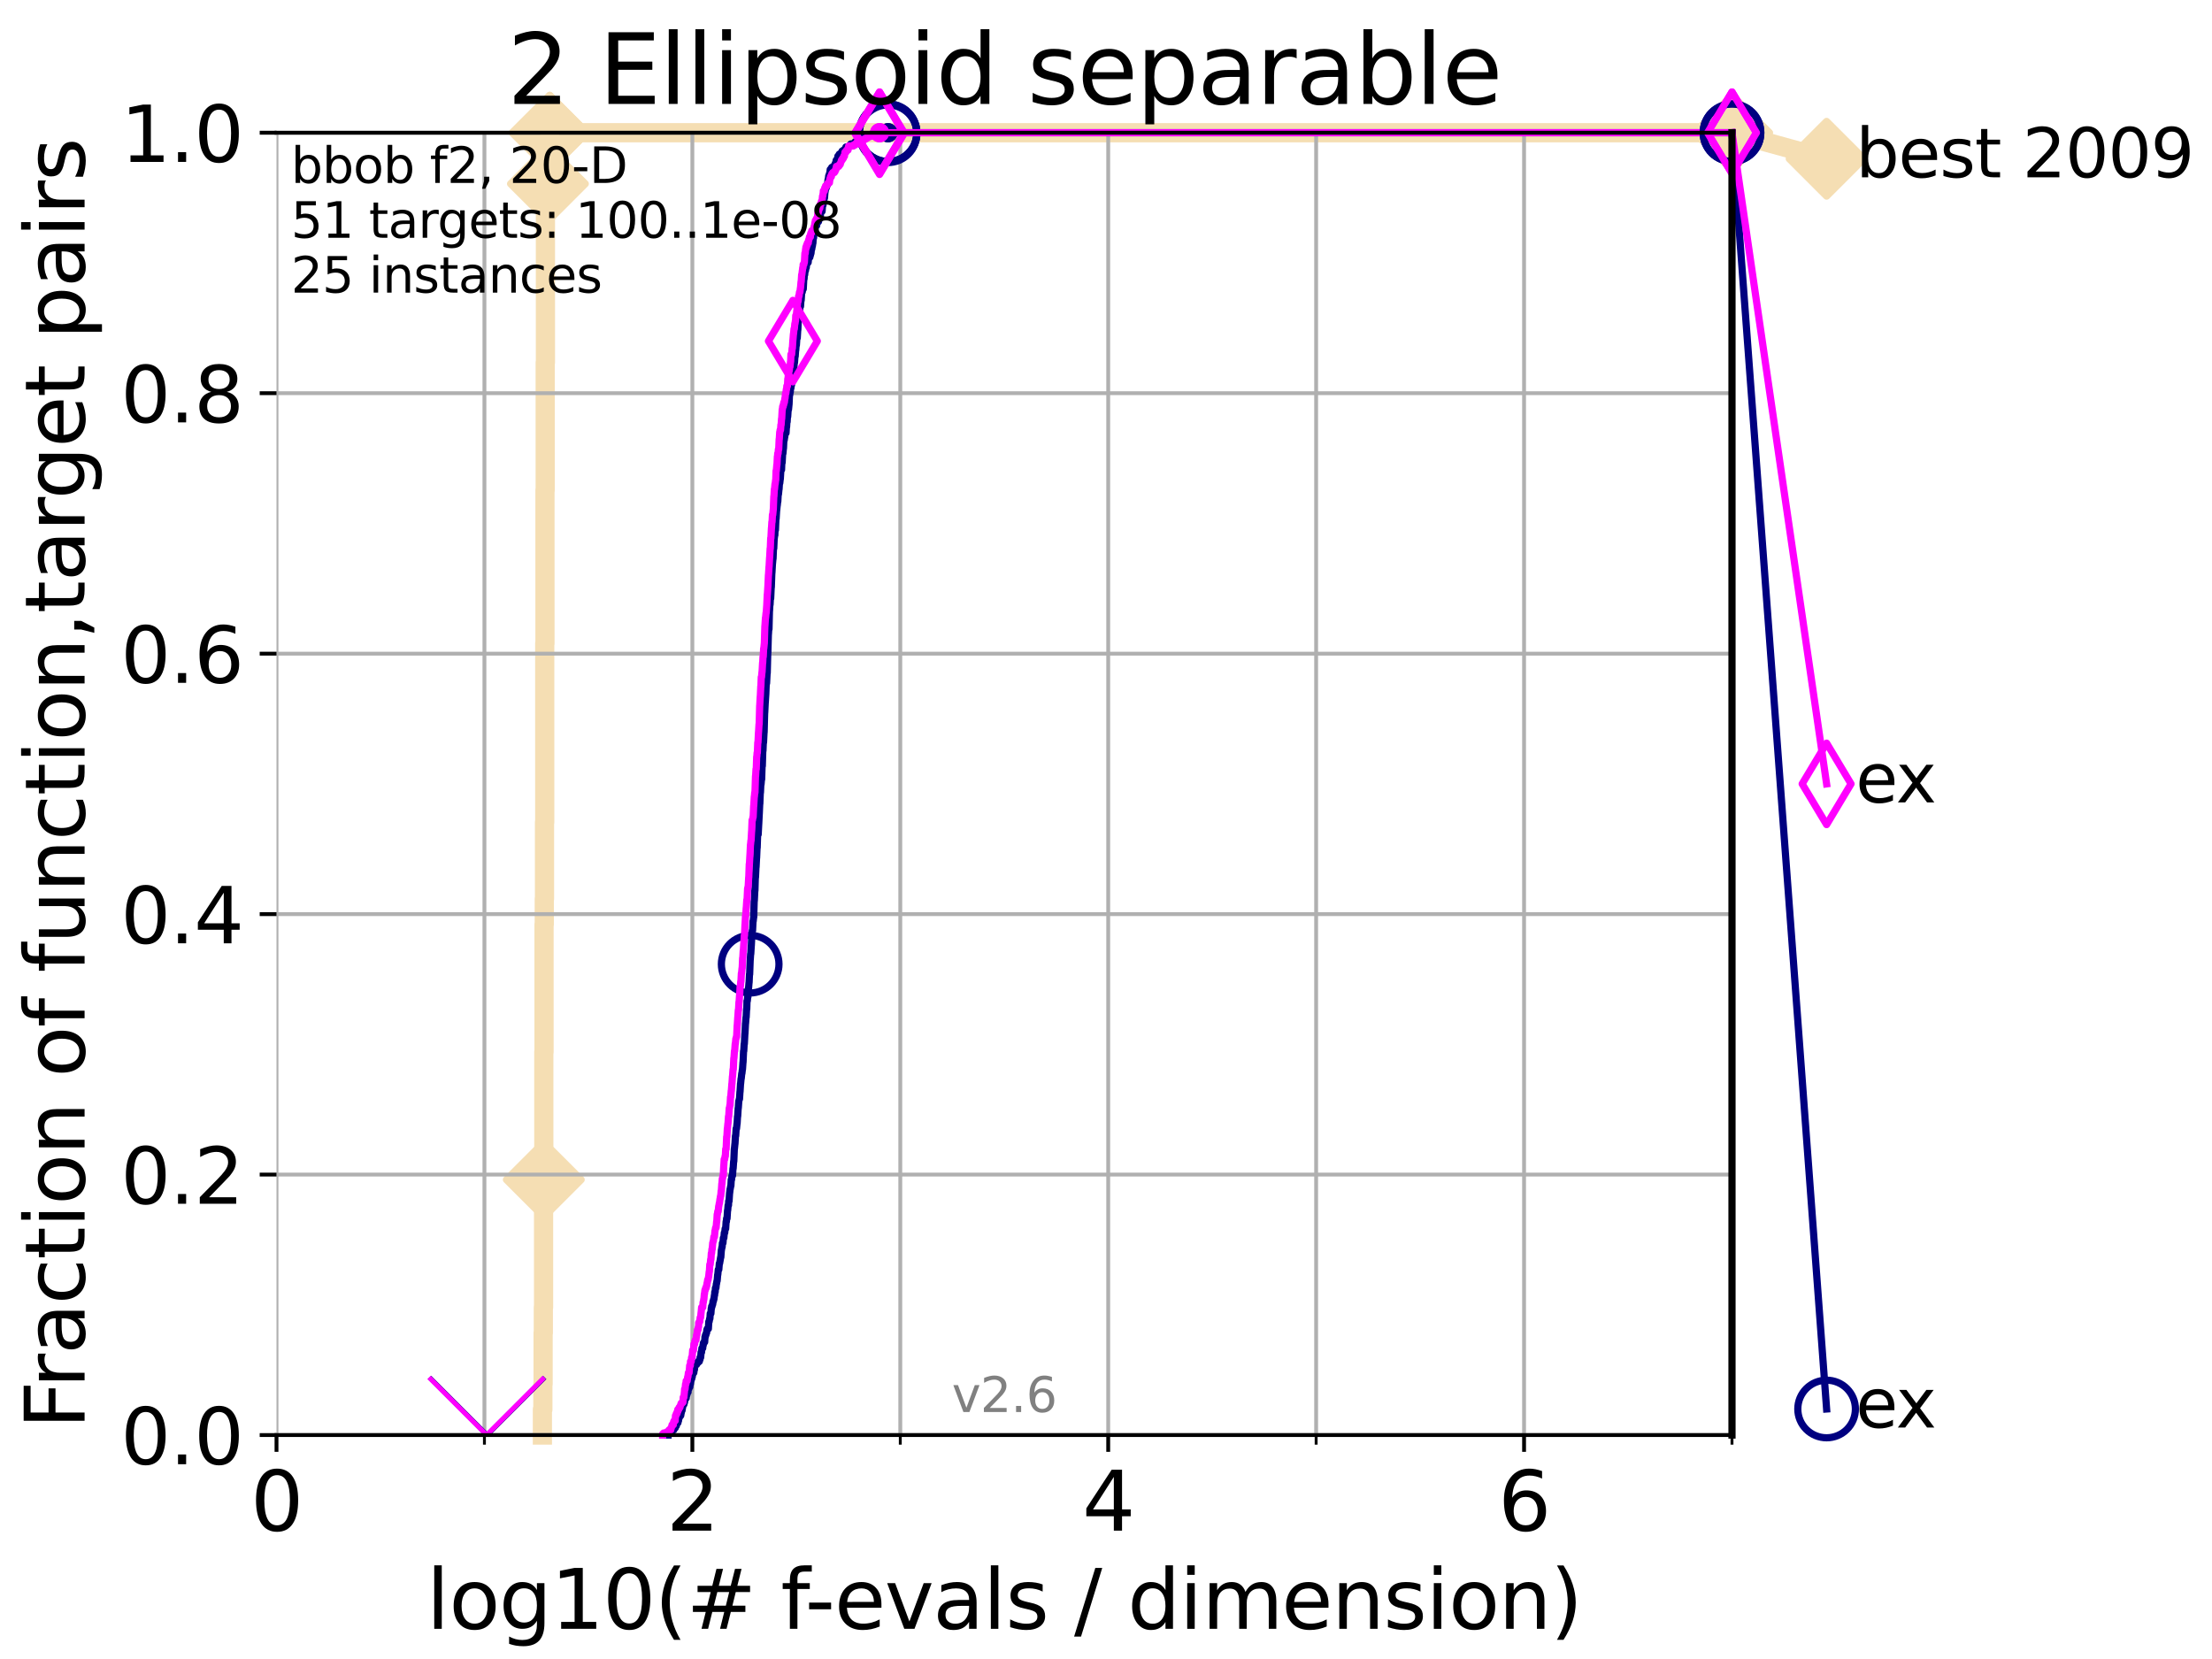 <?xml version="1.0" encoding="utf-8" standalone="no"?>
<!DOCTYPE svg PUBLIC "-//W3C//DTD SVG 1.1//EN"
  "http://www.w3.org/Graphics/SVG/1.1/DTD/svg11.dtd">
<svg xmlns:xlink="http://www.w3.org/1999/xlink" width="460.8pt" height="345.6pt" viewBox="0 0 460.8 345.6" xmlns="http://www.w3.org/2000/svg" version="1.1">
 <defs>
  <style type="text/css">*{stroke-linejoin: round; stroke-linecap: butt}</style>
 </defs>
 <g id="figure_1">
  <g id="patch_1">
   <path d="M 0 345.6 
L 460.8 345.6 
L 460.8 0 
L 0 0 
z
" style="fill: #ffffff"/>
  </g>
  <g id="axes_1">
   <g id="patch_2">
    <path d="M 57.6 298.944 
L 360.806 298.944 
L 360.806 27.648 
L 57.6 27.648 
z
" style="fill: #ffffff"/>
   </g>
   <g id="line2d_1">
    <path d="M 112.989 298.944 
L 112.989 293.624 
L 113.088 293.624 
L 113.088 288.305 
L 113.137 288.305 
L 113.137 277.666 
L 113.186 277.666 
L 113.186 272.346 
L 113.235 272.346 
L 113.235 245.749 
L 113.284 245.749 
L 113.284 219.151 
L 113.333 219.151 
L 113.333 192.553 
L 113.381 192.553 
L 113.381 187.234 
L 113.43 187.234 
L 113.43 171.275 
L 113.478 171.275 
L 113.478 134.039 
L 113.526 134.039 
L 113.526 102.121 
L 113.574 102.121 
L 113.574 75.524 
L 113.622 75.524 
L 113.622 43.607 
L 113.718 43.607 
L 113.718 38.287 
L 114.142 38.287 
L 114.142 32.968 
L 114.51 32.968 
L 114.51 27.648 
L 360.806 27.648 
" style="fill: none; stroke: #f5deb3; stroke-width: 4; stroke-linecap: square"/>
   </g>
   <g id="line2d_2">
    <defs>
     <path id="m4120f9db2c" d="M -0 7.778 
L 7.778 0 
L 0 -7.778 
L -7.778 -0 
z
" style="stroke: #f5deb3; stroke-width: 1.5; stroke-linejoin: miter"/>
    </defs>
    <g>
     <use xlink:href="#m4120f9db2c" x="113.284" y="245.749" style="fill: #f5deb3; stroke: #f5deb3; stroke-width: 1.5; stroke-linejoin: miter"/>
     <use xlink:href="#m4120f9db2c" x="114.142" y="38.287" style="fill: #f5deb3; stroke: #f5deb3; stroke-width: 1.5; stroke-linejoin: miter"/>
     <use xlink:href="#m4120f9db2c" x="114.51" y="27.648" style="fill: #f5deb3; stroke: #f5deb3; stroke-width: 1.5; stroke-linejoin: miter"/>
     <use xlink:href="#m4120f9db2c" x="114.51" y="27.648" style="fill: #f5deb3; stroke: #f5deb3; stroke-width: 1.5; stroke-linejoin: miter"/>
     <use xlink:href="#m4120f9db2c" x="360.806" y="27.648" style="fill: #f5deb3; stroke: #f5deb3; stroke-width: 1.5; stroke-linejoin: miter"/>
    </g>
   </g>
   <g id="line2d_3">
    <path style="fill: none; stroke: #f5deb3; stroke-width: 4; stroke-linecap: square"/>
    <g/>
   </g>
   <g id="line2d_4">
    <path d="M 360.806 27.648 
L 380.515 33.074 
" style="fill: none; stroke: #f5deb3; stroke-width: 4; stroke-linecap: square"/>
    <g>
     <use xlink:href="#m4120f9db2c" x="360.806" y="27.648" style="fill: #f5deb3; stroke: #f5deb3; stroke-width: 1.5; stroke-linejoin: miter"/>
     <use xlink:href="#m4120f9db2c" x="380.515" y="33.074" style="fill: #f5deb3; stroke: #f5deb3; stroke-width: 1.5; stroke-linejoin: miter"/>
    </g>
   </g>
   <g id="matplotlib.axis_1">
    <g id="xtick_1">
     <g id="line2d_5">
      <path d="M 57.6 298.944 
L 57.6 27.648 
" clip-path="url(#p5090d9e1b8)" style="fill: none; stroke: #b0b0b0; stroke-width: 0.8; stroke-linecap: square"/>
     </g>
     <g id="line2d_6">
      <defs>
       <path id="m14dba74ff9" d="M 0 0 
L 0 3.5 
" style="stroke: #000000; stroke-width: 0.8"/>
      </defs>
      <g>
       <use xlink:href="#m14dba74ff9" x="57.6" y="298.944" style="stroke: #000000; stroke-width: 0.8"/>
      </g>
     </g>
     <g id="text_1">
      <!-- 0 -->
      <g transform="translate(52.192 318.861)scale(0.17 -0.17)">
       <defs>
        <path id="DejaVuSans-30" d="M 2034 4250 
Q 1547 4250 1301 3770 
Q 1056 3291 1056 2328 
Q 1056 1369 1301 889 
Q 1547 409 2034 409 
Q 2525 409 2770 889 
Q 3016 1369 3016 2328 
Q 3016 3291 2770 3770 
Q 2525 4250 2034 4250 
z
M 2034 4750 
Q 2819 4750 3233 4129 
Q 3647 3509 3647 2328 
Q 3647 1150 3233 529 
Q 2819 -91 2034 -91 
Q 1250 -91 836 529 
Q 422 1150 422 2328 
Q 422 3509 836 4129 
Q 1250 4750 2034 4750 
z
" transform="scale(0.016)"/>
       </defs>
       <use xlink:href="#DejaVuSans-30"/>
      </g>
     </g>
    </g>
    <g id="xtick_2">
     <g id="line2d_7">
      <path d="M 144.23 298.944 
L 144.23 27.648 
" clip-path="url(#p5090d9e1b8)" style="fill: none; stroke: #b0b0b0; stroke-width: 0.8; stroke-linecap: square"/>
     </g>
     <g id="line2d_8">
      <g>
       <use xlink:href="#m14dba74ff9" x="144.23" y="298.944" style="stroke: #000000; stroke-width: 0.8"/>
      </g>
     </g>
     <g id="text_2">
      <!-- 2 -->
      <g transform="translate(138.822 318.861)scale(0.17 -0.17)">
       <defs>
        <path id="DejaVuSans-32" d="M 1228 531 
L 3431 531 
L 3431 0 
L 469 0 
L 469 531 
Q 828 903 1448 1529 
Q 2069 2156 2228 2338 
Q 2531 2678 2651 2914 
Q 2772 3150 2772 3378 
Q 2772 3750 2511 3984 
Q 2250 4219 1831 4219 
Q 1534 4219 1204 4116 
Q 875 4013 500 3803 
L 500 4441 
Q 881 4594 1212 4672 
Q 1544 4750 1819 4750 
Q 2544 4750 2975 4387 
Q 3406 4025 3406 3419 
Q 3406 3131 3298 2873 
Q 3191 2616 2906 2266 
Q 2828 2175 2409 1742 
Q 1991 1309 1228 531 
z
" transform="scale(0.016)"/>
       </defs>
       <use xlink:href="#DejaVuSans-32"/>
      </g>
     </g>
    </g>
    <g id="xtick_3">
     <g id="line2d_9">
      <path d="M 230.861 298.944 
L 230.861 27.648 
" clip-path="url(#p5090d9e1b8)" style="fill: none; stroke: #b0b0b0; stroke-width: 0.8; stroke-linecap: square"/>
     </g>
     <g id="line2d_10">
      <g>
       <use xlink:href="#m14dba74ff9" x="230.861" y="298.944" style="stroke: #000000; stroke-width: 0.8"/>
      </g>
     </g>
     <g id="text_3">
      <!-- 4 -->
      <g transform="translate(225.453 318.861)scale(0.17 -0.17)">
       <defs>
        <path id="DejaVuSans-34" d="M 2419 4116 
L 825 1625 
L 2419 1625 
L 2419 4116 
z
M 2253 4666 
L 3047 4666 
L 3047 1625 
L 3713 1625 
L 3713 1100 
L 3047 1100 
L 3047 0 
L 2419 0 
L 2419 1100 
L 313 1100 
L 313 1709 
L 2253 4666 
z
" transform="scale(0.016)"/>
       </defs>
       <use xlink:href="#DejaVuSans-34"/>
      </g>
     </g>
    </g>
    <g id="xtick_4">
     <g id="line2d_11">
      <path d="M 317.491 298.944 
L 317.491 27.648 
" clip-path="url(#p5090d9e1b8)" style="fill: none; stroke: #b0b0b0; stroke-width: 0.8; stroke-linecap: square"/>
     </g>
     <g id="line2d_12">
      <g>
       <use xlink:href="#m14dba74ff9" x="317.491" y="298.944" style="stroke: #000000; stroke-width: 0.8"/>
      </g>
     </g>
     <g id="text_4">
      <!-- 6 -->
      <g transform="translate(312.083 318.861)scale(0.17 -0.17)">
       <defs>
        <path id="DejaVuSans-36" d="M 2113 2584 
Q 1688 2584 1439 2293 
Q 1191 2003 1191 1497 
Q 1191 994 1439 701 
Q 1688 409 2113 409 
Q 2538 409 2786 701 
Q 3034 994 3034 1497 
Q 3034 2003 2786 2293 
Q 2538 2584 2113 2584 
z
M 3366 4563 
L 3366 3988 
Q 3128 4100 2886 4159 
Q 2644 4219 2406 4219 
Q 1781 4219 1451 3797 
Q 1122 3375 1075 2522 
Q 1259 2794 1537 2939 
Q 1816 3084 2150 3084 
Q 2853 3084 3261 2657 
Q 3669 2231 3669 1497 
Q 3669 778 3244 343 
Q 2819 -91 2113 -91 
Q 1303 -91 875 529 
Q 447 1150 447 2328 
Q 447 3434 972 4092 
Q 1497 4750 2381 4750 
Q 2619 4750 2861 4703 
Q 3103 4656 3366 4563 
z
" transform="scale(0.016)"/>
       </defs>
       <use xlink:href="#DejaVuSans-36"/>
      </g>
     </g>
    </g>
    <g id="xtick_5">
     <g id="line2d_13">
      <path d="M 100.915 298.944 
L 100.915 27.648 
" clip-path="url(#p5090d9e1b8)" style="fill: none; stroke: #b0b0b0; stroke-width: 0.8; stroke-linecap: square"/>
     </g>
     <g id="line2d_14">
      <defs>
       <path id="m7998c9e60a" d="M 0 0 
L 0 2 
" style="stroke: #000000; stroke-width: 0.6"/>
      </defs>
      <g>
       <use xlink:href="#m7998c9e60a" x="100.915" y="298.944" style="stroke: #000000; stroke-width: 0.6"/>
      </g>
     </g>
    </g>
    <g id="xtick_6">
     <g id="line2d_15">
      <path d="M 187.546 298.944 
L 187.546 27.648 
" clip-path="url(#p5090d9e1b8)" style="fill: none; stroke: #b0b0b0; stroke-width: 0.8; stroke-linecap: square"/>
     </g>
     <g id="line2d_16">
      <g>
       <use xlink:href="#m7998c9e60a" x="187.546" y="298.944" style="stroke: #000000; stroke-width: 0.6"/>
      </g>
     </g>
    </g>
    <g id="xtick_7">
     <g id="line2d_17">
      <path d="M 274.176 298.944 
L 274.176 27.648 
" clip-path="url(#p5090d9e1b8)" style="fill: none; stroke: #b0b0b0; stroke-width: 0.8; stroke-linecap: square"/>
     </g>
     <g id="line2d_18">
      <g>
       <use xlink:href="#m7998c9e60a" x="274.176" y="298.944" style="stroke: #000000; stroke-width: 0.6"/>
      </g>
     </g>
    </g>
    <g id="xtick_8">
     <g id="line2d_19">
      <path d="M 360.806 298.944 
L 360.806 27.648 
" clip-path="url(#p5090d9e1b8)" style="fill: none; stroke: #b0b0b0; stroke-width: 0.8; stroke-linecap: square"/>
     </g>
     <g id="line2d_20">
      <g>
       <use xlink:href="#m7998c9e60a" x="360.806" y="298.944" style="stroke: #000000; stroke-width: 0.6"/>
      </g>
     </g>
    </g>
    <g id="text_5">
     <!-- log10(# f-evals / dimension) -->
     <g transform="translate(88.823 339.314)scale(0.17 -0.17)">
      <defs>
       <path id="DejaVuSans-6c" d="M 603 4863 
L 1178 4863 
L 1178 0 
L 603 0 
L 603 4863 
z
" transform="scale(0.016)"/>
       <path id="DejaVuSans-6f" d="M 1959 3097 
Q 1497 3097 1228 2736 
Q 959 2375 959 1747 
Q 959 1119 1226 758 
Q 1494 397 1959 397 
Q 2419 397 2687 759 
Q 2956 1122 2956 1747 
Q 2956 2369 2687 2733 
Q 2419 3097 1959 3097 
z
M 1959 3584 
Q 2709 3584 3137 3096 
Q 3566 2609 3566 1747 
Q 3566 888 3137 398 
Q 2709 -91 1959 -91 
Q 1206 -91 779 398 
Q 353 888 353 1747 
Q 353 2609 779 3096 
Q 1206 3584 1959 3584 
z
" transform="scale(0.016)"/>
       <path id="DejaVuSans-67" d="M 2906 1791 
Q 2906 2416 2648 2759 
Q 2391 3103 1925 3103 
Q 1463 3103 1205 2759 
Q 947 2416 947 1791 
Q 947 1169 1205 825 
Q 1463 481 1925 481 
Q 2391 481 2648 825 
Q 2906 1169 2906 1791 
z
M 3481 434 
Q 3481 -459 3084 -895 
Q 2688 -1331 1869 -1331 
Q 1566 -1331 1297 -1286 
Q 1028 -1241 775 -1147 
L 775 -588 
Q 1028 -725 1275 -790 
Q 1522 -856 1778 -856 
Q 2344 -856 2625 -561 
Q 2906 -266 2906 331 
L 2906 616 
Q 2728 306 2450 153 
Q 2172 0 1784 0 
Q 1141 0 747 490 
Q 353 981 353 1791 
Q 353 2603 747 3093 
Q 1141 3584 1784 3584 
Q 2172 3584 2450 3431 
Q 2728 3278 2906 2969 
L 2906 3500 
L 3481 3500 
L 3481 434 
z
" transform="scale(0.016)"/>
       <path id="DejaVuSans-31" d="M 794 531 
L 1825 531 
L 1825 4091 
L 703 3866 
L 703 4441 
L 1819 4666 
L 2450 4666 
L 2450 531 
L 3481 531 
L 3481 0 
L 794 0 
L 794 531 
z
" transform="scale(0.016)"/>
       <path id="DejaVuSans-28" d="M 1984 4856 
Q 1566 4138 1362 3434 
Q 1159 2731 1159 2009 
Q 1159 1288 1364 580 
Q 1569 -128 1984 -844 
L 1484 -844 
Q 1016 -109 783 600 
Q 550 1309 550 2009 
Q 550 2706 781 3412 
Q 1013 4119 1484 4856 
L 1984 4856 
z
" transform="scale(0.016)"/>
       <path id="DejaVuSans-23" d="M 3272 2816 
L 2363 2816 
L 2100 1772 
L 3016 1772 
L 3272 2816 
z
M 2803 4594 
L 2478 3297 
L 3391 3297 
L 3719 4594 
L 4219 4594 
L 3897 3297 
L 4872 3297 
L 4872 2816 
L 3775 2816 
L 3519 1772 
L 4513 1772 
L 4513 1294 
L 3397 1294 
L 3072 0 
L 2572 0 
L 2894 1294 
L 1978 1294 
L 1656 0 
L 1153 0 
L 1478 1294 
L 494 1294 
L 494 1772 
L 1594 1772 
L 1856 2816 
L 850 2816 
L 850 3297 
L 1978 3297 
L 2297 4594 
L 2803 4594 
z
" transform="scale(0.016)"/>
       <path id="DejaVuSans-20" transform="scale(0.016)"/>
       <path id="DejaVuSans-66" d="M 2375 4863 
L 2375 4384 
L 1825 4384 
Q 1516 4384 1395 4259 
Q 1275 4134 1275 3809 
L 1275 3500 
L 2222 3500 
L 2222 3053 
L 1275 3053 
L 1275 0 
L 697 0 
L 697 3053 
L 147 3053 
L 147 3500 
L 697 3500 
L 697 3744 
Q 697 4328 969 4595 
Q 1241 4863 1831 4863 
L 2375 4863 
z
" transform="scale(0.016)"/>
       <path id="DejaVuSans-2d" d="M 313 2009 
L 1997 2009 
L 1997 1497 
L 313 1497 
L 313 2009 
z
" transform="scale(0.016)"/>
       <path id="DejaVuSans-65" d="M 3597 1894 
L 3597 1613 
L 953 1613 
Q 991 1019 1311 708 
Q 1631 397 2203 397 
Q 2534 397 2845 478 
Q 3156 559 3463 722 
L 3463 178 
Q 3153 47 2828 -22 
Q 2503 -91 2169 -91 
Q 1331 -91 842 396 
Q 353 884 353 1716 
Q 353 2575 817 3079 
Q 1281 3584 2069 3584 
Q 2775 3584 3186 3129 
Q 3597 2675 3597 1894 
z
M 3022 2063 
Q 3016 2534 2758 2815 
Q 2500 3097 2075 3097 
Q 1594 3097 1305 2825 
Q 1016 2553 972 2059 
L 3022 2063 
z
" transform="scale(0.016)"/>
       <path id="DejaVuSans-76" d="M 191 3500 
L 800 3500 
L 1894 563 
L 2988 3500 
L 3597 3500 
L 2284 0 
L 1503 0 
L 191 3500 
z
" transform="scale(0.016)"/>
       <path id="DejaVuSans-61" d="M 2194 1759 
Q 1497 1759 1228 1600 
Q 959 1441 959 1056 
Q 959 750 1161 570 
Q 1363 391 1709 391 
Q 2188 391 2477 730 
Q 2766 1069 2766 1631 
L 2766 1759 
L 2194 1759 
z
M 3341 1997 
L 3341 0 
L 2766 0 
L 2766 531 
Q 2569 213 2275 61 
Q 1981 -91 1556 -91 
Q 1019 -91 701 211 
Q 384 513 384 1019 
Q 384 1609 779 1909 
Q 1175 2209 1959 2209 
L 2766 2209 
L 2766 2266 
Q 2766 2663 2505 2880 
Q 2244 3097 1772 3097 
Q 1472 3097 1187 3025 
Q 903 2953 641 2809 
L 641 3341 
Q 956 3463 1253 3523 
Q 1550 3584 1831 3584 
Q 2591 3584 2966 3190 
Q 3341 2797 3341 1997 
z
" transform="scale(0.016)"/>
       <path id="DejaVuSans-73" d="M 2834 3397 
L 2834 2853 
Q 2591 2978 2328 3040 
Q 2066 3103 1784 3103 
Q 1356 3103 1142 2972 
Q 928 2841 928 2578 
Q 928 2378 1081 2264 
Q 1234 2150 1697 2047 
L 1894 2003 
Q 2506 1872 2764 1633 
Q 3022 1394 3022 966 
Q 3022 478 2636 193 
Q 2250 -91 1575 -91 
Q 1294 -91 989 -36 
Q 684 19 347 128 
L 347 722 
Q 666 556 975 473 
Q 1284 391 1588 391 
Q 1994 391 2212 530 
Q 2431 669 2431 922 
Q 2431 1156 2273 1281 
Q 2116 1406 1581 1522 
L 1381 1569 
Q 847 1681 609 1914 
Q 372 2147 372 2553 
Q 372 3047 722 3315 
Q 1072 3584 1716 3584 
Q 2034 3584 2315 3537 
Q 2597 3491 2834 3397 
z
" transform="scale(0.016)"/>
       <path id="DejaVuSans-2f" d="M 1625 4666 
L 2156 4666 
L 531 -594 
L 0 -594 
L 1625 4666 
z
" transform="scale(0.016)"/>
       <path id="DejaVuSans-64" d="M 2906 2969 
L 2906 4863 
L 3481 4863 
L 3481 0 
L 2906 0 
L 2906 525 
Q 2725 213 2448 61 
Q 2172 -91 1784 -91 
Q 1150 -91 751 415 
Q 353 922 353 1747 
Q 353 2572 751 3078 
Q 1150 3584 1784 3584 
Q 2172 3584 2448 3432 
Q 2725 3281 2906 2969 
z
M 947 1747 
Q 947 1113 1208 752 
Q 1469 391 1925 391 
Q 2381 391 2643 752 
Q 2906 1113 2906 1747 
Q 2906 2381 2643 2742 
Q 2381 3103 1925 3103 
Q 1469 3103 1208 2742 
Q 947 2381 947 1747 
z
" transform="scale(0.016)"/>
       <path id="DejaVuSans-69" d="M 603 3500 
L 1178 3500 
L 1178 0 
L 603 0 
L 603 3500 
z
M 603 4863 
L 1178 4863 
L 1178 4134 
L 603 4134 
L 603 4863 
z
" transform="scale(0.016)"/>
       <path id="DejaVuSans-6d" d="M 3328 2828 
Q 3544 3216 3844 3400 
Q 4144 3584 4550 3584 
Q 5097 3584 5394 3201 
Q 5691 2819 5691 2113 
L 5691 0 
L 5113 0 
L 5113 2094 
Q 5113 2597 4934 2840 
Q 4756 3084 4391 3084 
Q 3944 3084 3684 2787 
Q 3425 2491 3425 1978 
L 3425 0 
L 2847 0 
L 2847 2094 
Q 2847 2600 2669 2842 
Q 2491 3084 2119 3084 
Q 1678 3084 1418 2786 
Q 1159 2488 1159 1978 
L 1159 0 
L 581 0 
L 581 3500 
L 1159 3500 
L 1159 2956 
Q 1356 3278 1631 3431 
Q 1906 3584 2284 3584 
Q 2666 3584 2933 3390 
Q 3200 3197 3328 2828 
z
" transform="scale(0.016)"/>
       <path id="DejaVuSans-6e" d="M 3513 2113 
L 3513 0 
L 2938 0 
L 2938 2094 
Q 2938 2591 2744 2837 
Q 2550 3084 2163 3084 
Q 1697 3084 1428 2787 
Q 1159 2491 1159 1978 
L 1159 0 
L 581 0 
L 581 3500 
L 1159 3500 
L 1159 2956 
Q 1366 3272 1645 3428 
Q 1925 3584 2291 3584 
Q 2894 3584 3203 3211 
Q 3513 2838 3513 2113 
z
" transform="scale(0.016)"/>
       <path id="DejaVuSans-29" d="M 513 4856 
L 1013 4856 
Q 1481 4119 1714 3412 
Q 1947 2706 1947 2009 
Q 1947 1309 1714 600 
Q 1481 -109 1013 -844 
L 513 -844 
Q 928 -128 1133 580 
Q 1338 1288 1338 2009 
Q 1338 2731 1133 3434 
Q 928 4138 513 4856 
z
" transform="scale(0.016)"/>
      </defs>
      <use xlink:href="#DejaVuSans-6c"/>
      <use xlink:href="#DejaVuSans-6f" x="27.783"/>
      <use xlink:href="#DejaVuSans-67" x="88.965"/>
      <use xlink:href="#DejaVuSans-31" x="152.441"/>
      <use xlink:href="#DejaVuSans-30" x="216.064"/>
      <use xlink:href="#DejaVuSans-28" x="279.688"/>
      <use xlink:href="#DejaVuSans-23" x="318.701"/>
      <use xlink:href="#DejaVuSans-20" x="402.49"/>
      <use xlink:href="#DejaVuSans-66" x="434.277"/>
      <use xlink:href="#DejaVuSans-2d" x="463.982"/>
      <use xlink:href="#DejaVuSans-65" x="500.066"/>
      <use xlink:href="#DejaVuSans-76" x="561.59"/>
      <use xlink:href="#DejaVuSans-61" x="620.77"/>
      <use xlink:href="#DejaVuSans-6c" x="682.049"/>
      <use xlink:href="#DejaVuSans-73" x="709.832"/>
      <use xlink:href="#DejaVuSans-20" x="761.932"/>
      <use xlink:href="#DejaVuSans-2f" x="793.719"/>
      <use xlink:href="#DejaVuSans-20" x="827.41"/>
      <use xlink:href="#DejaVuSans-64" x="859.197"/>
      <use xlink:href="#DejaVuSans-69" x="922.674"/>
      <use xlink:href="#DejaVuSans-6d" x="950.457"/>
      <use xlink:href="#DejaVuSans-65" x="1047.869"/>
      <use xlink:href="#DejaVuSans-6e" x="1109.393"/>
      <use xlink:href="#DejaVuSans-73" x="1172.771"/>
      <use xlink:href="#DejaVuSans-69" x="1224.871"/>
      <use xlink:href="#DejaVuSans-6f" x="1252.654"/>
      <use xlink:href="#DejaVuSans-6e" x="1313.836"/>
      <use xlink:href="#DejaVuSans-29" x="1377.215"/>
     </g>
    </g>
   </g>
   <g id="matplotlib.axis_2">
    <g id="ytick_1">
     <g id="line2d_21">
      <path d="M 57.6 298.944 
L 360.806 298.944 
" clip-path="url(#p5090d9e1b8)" style="fill: none; stroke: #b0b0b0; stroke-width: 0.8; stroke-linecap: square"/>
     </g>
     <g id="line2d_22">
      <defs>
       <path id="m7f2c5183e6" d="M 0 0 
L -3.5 0 
" style="stroke: #000000; stroke-width: 0.8"/>
      </defs>
      <g>
       <use xlink:href="#m7f2c5183e6" x="57.6" y="298.944" style="stroke: #000000; stroke-width: 0.8"/>
      </g>
     </g>
     <g id="text_6">
      <!-- 0.0 -->
      <g transform="translate(25.155 305.023)scale(0.16 -0.16)">
       <defs>
        <path id="DejaVuSans-2e" d="M 684 794 
L 1344 794 
L 1344 0 
L 684 0 
L 684 794 
z
" transform="scale(0.016)"/>
       </defs>
       <use xlink:href="#DejaVuSans-30"/>
       <use xlink:href="#DejaVuSans-2e" x="63.623"/>
       <use xlink:href="#DejaVuSans-30" x="95.41"/>
      </g>
     </g>
    </g>
    <g id="ytick_2">
     <g id="line2d_23">
      <path d="M 57.6 244.685 
L 360.806 244.685 
" clip-path="url(#p5090d9e1b8)" style="fill: none; stroke: #b0b0b0; stroke-width: 0.8; stroke-linecap: square"/>
     </g>
     <g id="line2d_24">
      <g>
       <use xlink:href="#m7f2c5183e6" x="57.6" y="244.685" style="stroke: #000000; stroke-width: 0.8"/>
      </g>
     </g>
     <g id="text_7">
      <!-- 0.2 -->
      <g transform="translate(25.155 250.764)scale(0.16 -0.16)">
       <use xlink:href="#DejaVuSans-30"/>
       <use xlink:href="#DejaVuSans-2e" x="63.623"/>
       <use xlink:href="#DejaVuSans-32" x="95.41"/>
      </g>
     </g>
    </g>
    <g id="ytick_3">
     <g id="line2d_25">
      <path d="M 57.6 190.426 
L 360.806 190.426 
" clip-path="url(#p5090d9e1b8)" style="fill: none; stroke: #b0b0b0; stroke-width: 0.8; stroke-linecap: square"/>
     </g>
     <g id="line2d_26">
      <g>
       <use xlink:href="#m7f2c5183e6" x="57.6" y="190.426" style="stroke: #000000; stroke-width: 0.8"/>
      </g>
     </g>
     <g id="text_8">
      <!-- 0.4 -->
      <g transform="translate(25.155 196.504)scale(0.16 -0.16)">
       <use xlink:href="#DejaVuSans-30"/>
       <use xlink:href="#DejaVuSans-2e" x="63.623"/>
       <use xlink:href="#DejaVuSans-34" x="95.41"/>
      </g>
     </g>
    </g>
    <g id="ytick_4">
     <g id="line2d_27">
      <path d="M 57.6 136.166 
L 360.806 136.166 
" clip-path="url(#p5090d9e1b8)" style="fill: none; stroke: #b0b0b0; stroke-width: 0.8; stroke-linecap: square"/>
     </g>
     <g id="line2d_28">
      <g>
       <use xlink:href="#m7f2c5183e6" x="57.6" y="136.166" style="stroke: #000000; stroke-width: 0.8"/>
      </g>
     </g>
     <g id="text_9">
      <!-- 0.6 -->
      <g transform="translate(25.155 142.245)scale(0.16 -0.16)">
       <use xlink:href="#DejaVuSans-30"/>
       <use xlink:href="#DejaVuSans-2e" x="63.623"/>
       <use xlink:href="#DejaVuSans-36" x="95.41"/>
      </g>
     </g>
    </g>
    <g id="ytick_5">
     <g id="line2d_29">
      <path d="M 57.6 81.907 
L 360.806 81.907 
" clip-path="url(#p5090d9e1b8)" style="fill: none; stroke: #b0b0b0; stroke-width: 0.8; stroke-linecap: square"/>
     </g>
     <g id="line2d_30">
      <g>
       <use xlink:href="#m7f2c5183e6" x="57.6" y="81.907" style="stroke: #000000; stroke-width: 0.8"/>
      </g>
     </g>
     <g id="text_10">
      <!-- 0.8 -->
      <g transform="translate(25.155 87.986)scale(0.16 -0.16)">
       <defs>
        <path id="DejaVuSans-38" d="M 2034 2216 
Q 1584 2216 1326 1975 
Q 1069 1734 1069 1313 
Q 1069 891 1326 650 
Q 1584 409 2034 409 
Q 2484 409 2743 651 
Q 3003 894 3003 1313 
Q 3003 1734 2745 1975 
Q 2488 2216 2034 2216 
z
M 1403 2484 
Q 997 2584 770 2862 
Q 544 3141 544 3541 
Q 544 4100 942 4425 
Q 1341 4750 2034 4750 
Q 2731 4750 3128 4425 
Q 3525 4100 3525 3541 
Q 3525 3141 3298 2862 
Q 3072 2584 2669 2484 
Q 3125 2378 3379 2068 
Q 3634 1759 3634 1313 
Q 3634 634 3220 271 
Q 2806 -91 2034 -91 
Q 1263 -91 848 271 
Q 434 634 434 1313 
Q 434 1759 690 2068 
Q 947 2378 1403 2484 
z
M 1172 3481 
Q 1172 3119 1398 2916 
Q 1625 2713 2034 2713 
Q 2441 2713 2670 2916 
Q 2900 3119 2900 3481 
Q 2900 3844 2670 4047 
Q 2441 4250 2034 4250 
Q 1625 4250 1398 4047 
Q 1172 3844 1172 3481 
z
" transform="scale(0.016)"/>
       </defs>
       <use xlink:href="#DejaVuSans-30"/>
       <use xlink:href="#DejaVuSans-2e" x="63.623"/>
       <use xlink:href="#DejaVuSans-38" x="95.41"/>
      </g>
     </g>
    </g>
    <g id="ytick_6">
     <g id="line2d_31">
      <path d="M 57.6 27.648 
L 360.806 27.648 
" clip-path="url(#p5090d9e1b8)" style="fill: none; stroke: #b0b0b0; stroke-width: 0.8; stroke-linecap: square"/>
     </g>
     <g id="line2d_32">
      <g>
       <use xlink:href="#m7f2c5183e6" x="57.6" y="27.648" style="stroke: #000000; stroke-width: 0.8"/>
      </g>
     </g>
     <g id="text_11">
      <!-- 1.0 -->
      <g transform="translate(25.155 33.727)scale(0.16 -0.16)">
       <use xlink:href="#DejaVuSans-31"/>
       <use xlink:href="#DejaVuSans-2e" x="63.623"/>
       <use xlink:href="#DejaVuSans-30" x="95.41"/>
      </g>
     </g>
    </g>
    <g id="text_12">
     <!-- Fraction of function,target pairs -->
     <g transform="translate(17.62 297.681)rotate(-90)scale(0.17 -0.17)">
      <defs>
       <path id="DejaVuSans-46" d="M 628 4666 
L 3309 4666 
L 3309 4134 
L 1259 4134 
L 1259 2759 
L 3109 2759 
L 3109 2228 
L 1259 2228 
L 1259 0 
L 628 0 
L 628 4666 
z
" transform="scale(0.016)"/>
       <path id="DejaVuSans-72" d="M 2631 2963 
Q 2534 3019 2420 3045 
Q 2306 3072 2169 3072 
Q 1681 3072 1420 2755 
Q 1159 2438 1159 1844 
L 1159 0 
L 581 0 
L 581 3500 
L 1159 3500 
L 1159 2956 
Q 1341 3275 1631 3429 
Q 1922 3584 2338 3584 
Q 2397 3584 2469 3576 
Q 2541 3569 2628 3553 
L 2631 2963 
z
" transform="scale(0.016)"/>
       <path id="DejaVuSans-63" d="M 3122 3366 
L 3122 2828 
Q 2878 2963 2633 3030 
Q 2388 3097 2138 3097 
Q 1578 3097 1268 2742 
Q 959 2388 959 1747 
Q 959 1106 1268 751 
Q 1578 397 2138 397 
Q 2388 397 2633 464 
Q 2878 531 3122 666 
L 3122 134 
Q 2881 22 2623 -34 
Q 2366 -91 2075 -91 
Q 1284 -91 818 406 
Q 353 903 353 1747 
Q 353 2603 823 3093 
Q 1294 3584 2113 3584 
Q 2378 3584 2631 3529 
Q 2884 3475 3122 3366 
z
" transform="scale(0.016)"/>
       <path id="DejaVuSans-74" d="M 1172 4494 
L 1172 3500 
L 2356 3500 
L 2356 3053 
L 1172 3053 
L 1172 1153 
Q 1172 725 1289 603 
Q 1406 481 1766 481 
L 2356 481 
L 2356 0 
L 1766 0 
Q 1100 0 847 248 
Q 594 497 594 1153 
L 594 3053 
L 172 3053 
L 172 3500 
L 594 3500 
L 594 4494 
L 1172 4494 
z
" transform="scale(0.016)"/>
       <path id="DejaVuSans-75" d="M 544 1381 
L 544 3500 
L 1119 3500 
L 1119 1403 
Q 1119 906 1312 657 
Q 1506 409 1894 409 
Q 2359 409 2629 706 
Q 2900 1003 2900 1516 
L 2900 3500 
L 3475 3500 
L 3475 0 
L 2900 0 
L 2900 538 
Q 2691 219 2414 64 
Q 2138 -91 1772 -91 
Q 1169 -91 856 284 
Q 544 659 544 1381 
z
M 1991 3584 
L 1991 3584 
z
" transform="scale(0.016)"/>
       <path id="DejaVuSans-2c" d="M 750 794 
L 1409 794 
L 1409 256 
L 897 -744 
L 494 -744 
L 750 256 
L 750 794 
z
" transform="scale(0.016)"/>
       <path id="DejaVuSans-70" d="M 1159 525 
L 1159 -1331 
L 581 -1331 
L 581 3500 
L 1159 3500 
L 1159 2969 
Q 1341 3281 1617 3432 
Q 1894 3584 2278 3584 
Q 2916 3584 3314 3078 
Q 3713 2572 3713 1747 
Q 3713 922 3314 415 
Q 2916 -91 2278 -91 
Q 1894 -91 1617 61 
Q 1341 213 1159 525 
z
M 3116 1747 
Q 3116 2381 2855 2742 
Q 2594 3103 2138 3103 
Q 1681 3103 1420 2742 
Q 1159 2381 1159 1747 
Q 1159 1113 1420 752 
Q 1681 391 2138 391 
Q 2594 391 2855 752 
Q 3116 1113 3116 1747 
z
" transform="scale(0.016)"/>
      </defs>
      <use xlink:href="#DejaVuSans-46"/>
      <use xlink:href="#DejaVuSans-72" x="50.27"/>
      <use xlink:href="#DejaVuSans-61" x="91.383"/>
      <use xlink:href="#DejaVuSans-63" x="152.662"/>
      <use xlink:href="#DejaVuSans-74" x="207.643"/>
      <use xlink:href="#DejaVuSans-69" x="246.852"/>
      <use xlink:href="#DejaVuSans-6f" x="274.635"/>
      <use xlink:href="#DejaVuSans-6e" x="335.816"/>
      <use xlink:href="#DejaVuSans-20" x="399.195"/>
      <use xlink:href="#DejaVuSans-6f" x="430.982"/>
      <use xlink:href="#DejaVuSans-66" x="492.164"/>
      <use xlink:href="#DejaVuSans-20" x="527.369"/>
      <use xlink:href="#DejaVuSans-66" x="559.156"/>
      <use xlink:href="#DejaVuSans-75" x="594.361"/>
      <use xlink:href="#DejaVuSans-6e" x="657.74"/>
      <use xlink:href="#DejaVuSans-63" x="721.119"/>
      <use xlink:href="#DejaVuSans-74" x="776.1"/>
      <use xlink:href="#DejaVuSans-69" x="815.309"/>
      <use xlink:href="#DejaVuSans-6f" x="843.092"/>
      <use xlink:href="#DejaVuSans-6e" x="904.273"/>
      <use xlink:href="#DejaVuSans-2c" x="967.652"/>
      <use xlink:href="#DejaVuSans-74" x="999.439"/>
      <use xlink:href="#DejaVuSans-61" x="1038.648"/>
      <use xlink:href="#DejaVuSans-72" x="1099.928"/>
      <use xlink:href="#DejaVuSans-67" x="1139.291"/>
      <use xlink:href="#DejaVuSans-65" x="1202.768"/>
      <use xlink:href="#DejaVuSans-74" x="1264.291"/>
      <use xlink:href="#DejaVuSans-20" x="1303.5"/>
      <use xlink:href="#DejaVuSans-70" x="1335.287"/>
      <use xlink:href="#DejaVuSans-61" x="1398.764"/>
      <use xlink:href="#DejaVuSans-69" x="1460.043"/>
      <use xlink:href="#DejaVuSans-72" x="1487.826"/>
      <use xlink:href="#DejaVuSans-73" x="1528.939"/>
     </g>
    </g>
   </g>
   <g id="line2d_33">
    <defs>
     <path id="m8d8039a6c7" d="M 0 1.5 
C 0.398 1.5 0.779 1.342 1.061 1.061 
C 1.342 0.779 1.5 0.398 1.5 0 
C 1.5 -0.398 1.342 -0.779 1.061 -1.061 
C 0.779 -1.342 0.398 -1.5 0 -1.5 
C -0.398 -1.5 -0.779 -1.342 -1.061 -1.061 
C -1.342 -0.779 -1.5 -0.398 -1.5 0 
C -1.5 0.398 -1.342 0.779 -1.061 1.061 
C -0.779 1.342 -0.398 1.5 0 1.5 
z
" style="stroke: #f5deb3"/>
    </defs>
    <g>
     <use xlink:href="#m8d8039a6c7" x="114.51" y="27.648" style="fill: #f5deb3; stroke: #f5deb3"/>
     <use xlink:href="#m8d8039a6c7" x="114.51" y="27.648" style="fill: #f5deb3; stroke: #f5deb3"/>
    </g>
   </g>
   <g id="line2d_34">
    <defs>
     <path id="m0e263c3e4d" d="M 0 1.5 
C 0.398 1.5 0.779 1.342 1.061 1.061 
C 1.342 0.779 1.5 0.398 1.5 0 
C 1.5 -0.398 1.342 -0.779 1.061 -1.061 
C 0.779 -1.342 0.398 -1.5 0 -1.5 
C -0.398 -1.5 -0.779 -1.342 -1.061 -1.061 
C -1.342 -0.779 -1.5 -0.398 -1.5 0 
C -1.5 0.398 -1.342 0.779 -1.061 1.061 
C -0.779 1.342 -0.398 1.5 0 1.5 
z
" style="stroke: #000080"/>
    </defs>
    <g>
     <use xlink:href="#m0e263c3e4d" x="184.994" y="27.648" style="fill: #000080; stroke: #000080"/>
     <use xlink:href="#m0e263c3e4d" x="184.994" y="27.648" style="fill: #000080; stroke: #000080"/>
    </g>
   </g>
   <g id="line2d_35">
    <path d="M 139.167 298.944 
L 139.167 298.731 
L 139.35 298.731 
L 139.35 298.518 
L 139.891 298.518 
L 139.974 298.093 
L 140.044 298.093 
L 140.044 297.88 
L 140.359 297.88 
L 140.359 297.455 
L 140.669 297.455 
L 140.748 297.029 
L 140.894 297.029 
L 140.962 296.603 
L 141.018 296.603 
L 141.018 296.391 
L 141.228 296.391 
L 141.239 295.965 
L 141.349 295.965 
L 141.371 295.327 
L 141.524 295.327 
L 141.567 294.901 
L 141.804 294.901 
L 141.911 294.263 
L 141.932 294.263 
L 141.953 293.837 
L 142.08 293.837 
L 142.186 293.199 
L 142.196 293.199 
L 142.238 292.773 
L 142.332 292.773 
L 142.332 292.561 
L 142.477 292.561 
L 142.58 292.135 
L 142.6 292.135 
L 142.682 291.497 
L 142.754 291.497 
L 142.754 291.284 
L 142.946 291.284 
L 143.006 290.646 
L 143.076 290.646 
L 143.186 290.22 
L 143.206 290.22 
L 143.206 290.007 
L 143.335 290.007 
L 143.364 289.369 
L 143.482 289.369 
L 143.55 288.943 
L 143.696 288.943 
L 143.783 288.305 
L 143.831 288.305 
L 143.917 287.667 
L 143.946 287.667 
L 143.946 287.241 
L 144.098 287.241 
L 144.155 286.815 
L 144.212 286.815 
L 144.287 286.177 
L 144.39 286.177 
L 144.39 285.964 
L 144.538 285.964 
L 144.603 285.326 
L 144.667 285.326 
L 144.75 284.262 
L 145.103 284.262 
L 145.103 284.049 
L 145.238 284.049 
L 145.238 283.837 
L 145.424 283.837 
L 145.424 283.624 
L 145.678 283.624 
L 145.782 283.198 
L 145.826 283.198 
L 145.843 282.773 
L 145.963 282.773 
L 146.049 281.709 
L 146.143 281.709 
L 146.219 280.858 
L 146.387 280.858 
L 146.446 280.219 
L 146.505 280.219 
L 146.513 279.794 
L 146.637 279.794 
L 146.637 279.581 
L 146.794 279.581 
L 146.86 278.517 
L 146.917 278.517 
L 146.966 278.091 
L 147.055 278.091 
L 147.136 277.666 
L 147.2 277.666 
L 147.248 277.028 
L 147.328 277.028 
L 147.328 276.815 
L 147.566 276.815 
L 147.652 275.325 
L 147.723 275.325 
L 147.832 274.687 
L 147.886 274.687 
L 147.956 273.623 
L 148.094 273.623 
L 148.17 272.559 
L 148.216 272.559 
L 148.247 272.134 
L 148.33 272.134 
L 148.428 271.708 
L 148.466 271.708 
L 148.533 271.07 
L 148.615 271.07 
L 148.667 270.644 
L 148.727 270.644 
L 148.83 269.793 
L 148.867 269.793 
L 148.896 269.155 
L 148.984 269.155 
L 149.035 268.304 
L 149.144 268.304 
L 149.231 267.452 
L 149.26 267.452 
L 149.36 266.814 
L 149.396 266.814 
L 149.503 265.537 
L 149.531 265.537 
L 149.63 264.473 
L 149.743 264.473 
L 149.848 263.197 
L 149.904 263.197 
L 150.015 262.558 
L 150.022 262.558 
L 150.118 261.92 
L 150.159 261.92 
L 150.269 260.431 
L 150.282 260.431 
L 150.391 259.792 
L 150.432 259.792 
L 150.493 258.941 
L 150.607 258.941 
L 150.687 257.877 
L 150.794 257.877 
L 150.886 256.813 
L 150.972 256.813 
L 151.057 255.962 
L 151.168 255.962 
L 151.265 254.473 
L 151.324 254.473 
L 151.362 253.834 
L 151.452 253.834 
L 151.561 252.132 
L 151.593 252.132 
L 151.681 251.068 
L 151.764 251.068 
L 151.795 250.217 
L 151.877 250.217 
L 151.983 248.515 
L 152.001 248.515 
L 152.095 247.664 
L 152.119 247.664 
L 152.23 247.025 
L 152.261 247.025 
L 152.328 245.749 
L 152.39 245.749 
L 152.487 244.898 
L 152.596 244.898 
L 152.692 243.408 
L 152.728 243.408 
L 152.829 241.919 
L 152.865 241.919 
L 152.972 239.365 
L 152.989 239.365 
L 153.095 238.301 
L 153.107 238.301 
L 153.212 236.599 
L 153.259 236.599 
L 153.352 235.11 
L 153.427 235.11 
L 153.536 234.046 
L 153.554 234.046 
L 153.639 232.556 
L 153.668 232.556 
L 153.776 230.854 
L 153.798 230.854 
L 153.906 229.365 
L 153.917 229.365 
L 154.018 228.939 
L 154.051 228.939 
L 154.146 227.45 
L 154.162 227.45 
L 154.268 225.747 
L 154.284 225.747 
L 154.383 224.683 
L 154.41 224.683 
L 154.52 223.619 
L 154.552 223.619 
L 154.65 222.768 
L 154.671 222.768 
L 154.774 221.279 
L 154.79 221.279 
L 154.897 218.938 
L 154.94 218.938 
L 155.024 217.449 
L 155.062 217.449 
L 155.172 215.321 
L 155.188 215.321 
L 155.298 213.193 
L 155.314 213.193 
L 155.407 211.916 
L 155.439 211.916 
L 155.526 210.214 
L 155.563 210.214 
L 155.614 208.512 
L 155.675 208.512 
L 155.762 207.661 
L 155.803 207.661 
L 155.884 205.959 
L 155.93 205.959 
L 156.035 204.682 
L 156.05 204.682 
L 156.126 202.98 
L 156.166 202.98 
L 156.275 200.001 
L 156.285 200.001 
L 156.369 198.724 
L 156.398 198.724 
L 156.502 197.022 
L 156.511 197.022 
L 156.619 194.894 
L 156.638 194.894 
L 156.721 193.83 
L 156.774 193.83 
L 156.866 191.915 
L 156.899 191.915 
L 156.995 191.064 
L 157.014 191.064 
L 157.114 187.659 
L 157.137 187.659 
L 157.241 185.532 
L 157.265 185.532 
L 157.349 182.765 
L 157.382 182.765 
L 157.485 180.638 
L 157.503 180.638 
L 157.601 178.723 
L 157.614 178.723 
L 157.707 176.595 
L 157.734 176.595 
L 157.83 173.829 
L 157.944 173.829 
L 158.053 171.701 
L 158.057 171.701 
L 158.165 169.573 
L 158.169 169.573 
L 158.263 167.445 
L 158.286 167.445 
L 158.383 165.105 
L 158.414 165.105 
L 158.494 163.402 
L 158.538 163.402 
L 158.63 162.338 
L 158.669 162.338 
L 158.756 159.572 
L 158.804 159.572 
L 158.904 156.381 
L 158.942 156.381 
L 159.011 154.678 
L 159.058 154.678 
L 159.165 152.551 
L 159.182 152.551 
L 159.292 148.508 
L 159.305 148.508 
L 159.414 146.38 
L 159.418 146.38 
L 159.527 144.678 
L 159.531 144.678 
L 159.623 142.337 
L 159.693 142.337 
L 159.8 140.209 
L 159.829 140.209 
L 159.94 135.954 
L 159.96 135.954 
L 160.066 132.124 
L 160.078 132.124 
L 160.142 131.06 
L 160.195 131.06 
L 160.291 127.23 
L 160.307 127.23 
L 160.375 125.953 
L 160.419 125.953 
L 160.483 124.676 
L 160.546 124.676 
L 160.656 122.336 
L 160.68 122.336 
L 160.789 119.357 
L 160.805 119.357 
L 160.914 117.442 
L 160.921 117.442 
L 161.018 116.378 
L 161.041 116.378 
L 161.129 114.25 
L 161.187 114.25 
L 161.282 112.122 
L 161.301 112.122 
L 161.377 111.484 
L 161.415 111.484 
L 161.452 110.42 
L 161.535 110.42 
L 161.636 108.079 
L 161.677 108.079 
L 161.781 106.377 
L 161.792 106.377 
L 161.899 105.313 
L 161.913 105.313 
L 162.001 104.462 
L 162.034 104.462 
L 162.114 102.973 
L 162.165 102.973 
L 162.274 101.909 
L 162.292 101.909 
L 162.374 100.632 
L 162.442 100.632 
L 162.535 99.781 
L 162.556 99.781 
L 162.655 98.079 
L 162.677 98.079 
L 162.677 97.866 
L 162.81 97.866 
L 162.866 96.376 
L 162.936 96.376 
L 163.037 94.461 
L 163.099 94.461 
L 163.192 93.397 
L 163.212 93.397 
L 163.291 91.695 
L 163.363 91.695 
L 163.458 91.057 
L 163.474 91.057 
L 163.545 90.418 
L 163.606 90.418 
L 163.606 90.206 
L 163.743 90.206 
L 163.826 88.929 
L 163.863 88.929 
L 163.922 87.865 
L 163.978 87.865 
L 164.034 86.801 
L 164.09 86.801 
L 164.188 85.312 
L 164.259 85.312 
L 164.366 84.248 
L 164.372 84.248 
L 164.456 82.333 
L 164.498 82.333 
L 164.6 81.694 
L 164.616 81.694 
L 164.708 80.843 
L 164.765 80.843 
L 164.828 80.205 
L 164.888 80.205 
L 164.994 79.141 
L 165.05 79.141 
L 165.146 77.652 
L 165.174 77.652 
L 165.276 76.8 
L 165.368 76.8 
L 165.465 75.524 
L 165.511 75.524 
L 165.599 74.247 
L 165.65 74.247 
L 165.74 72.97 
L 165.764 72.97 
L 165.845 71.906 
L 165.898 71.906 
L 165.996 70.417 
L 166.079 70.417 
L 166.181 68.715 
L 166.205 68.715 
L 166.295 66.587 
L 166.33 66.587 
L 166.44 65.523 
L 166.455 65.523 
L 166.55 64.885 
L 166.578 64.885 
L 166.627 63.821 
L 166.761 63.821 
L 166.849 62.544 
L 166.9 62.544 
L 167.009 60.842 
L 167.118 60.842 
L 167.224 60.204 
L 167.334 60.204 
L 167.444 58.076 
L 167.507 58.076 
L 167.551 57.225 
L 167.629 57.225 
L 167.708 56.373 
L 167.797 56.373 
L 167.883 55.735 
L 167.963 55.735 
L 168.037 54.884 
L 168.188 54.884 
L 168.188 54.671 
L 168.355 54.671 
L 168.439 53.82 
L 168.532 53.82 
L 168.532 53.607 
L 168.704 53.607 
L 168.784 53.182 
L 168.822 53.182 
L 168.916 52.756 
L 168.946 52.756 
L 169.029 51.905 
L 169.095 51.905 
L 169.2 51.267 
L 169.227 51.267 
L 169.327 50.628 
L 169.346 50.628 
L 169.401 49.564 
L 169.482 49.564 
L 169.565 48.501 
L 169.673 48.501 
L 169.77 47.649 
L 169.804 47.649 
L 169.842 47.224 
L 169.926 47.224 
L 169.926 47.011 
L 170.12 47.011 
L 170.214 46.373 
L 170.323 46.373 
L 170.323 46.16 
L 170.517 46.16 
L 170.575 45.734 
L 170.656 45.734 
L 170.7 45.096 
L 170.863 45.096 
L 170.965 44.245 
L 170.976 44.245 
L 170.976 44.032 
L 171.253 44.032 
L 171.349 42.755 
L 171.443 42.755 
L 171.52 42.117 
L 171.575 42.117 
L 171.665 41.266 
L 171.752 41.266 
L 171.856 39.989 
L 171.88 39.989 
L 171.986 39.351 
L 172.02 39.351 
L 172.02 39.138 
L 172.132 39.138 
L 172.164 38.713 
L 172.257 38.713 
L 172.257 38.5 
L 172.388 38.5 
L 172.491 37.436 
L 172.545 37.436 
L 172.641 36.585 
L 172.738 36.585 
L 172.79 36.159 
L 172.87 36.159 
L 172.95 35.308 
L 173.2 35.308 
L 173.25 34.883 
L 173.557 34.883 
L 173.557 34.67 
L 173.9 34.67 
L 173.999 34.031 
L 174.107 34.031 
L 174.188 33.393 
L 174.401 33.393 
L 174.456 32.968 
L 174.536 32.968 
L 174.544 32.542 
L 174.714 32.542 
L 174.714 32.329 
L 174.835 32.329 
L 174.835 32.116 
L 175.135 32.116 
L 175.135 31.904 
L 175.354 31.904 
L 175.415 31.478 
L 175.721 31.478 
L 175.721 31.265 
L 175.97 31.265 
L 175.97 31.052 
L 176.141 31.052 
L 176.212 30.627 
L 176.872 30.627 
L 176.872 30.414 
L 177.1 30.414 
L 177.1 30.201 
L 177.23 30.201 
L 177.23 29.989 
L 178.102 29.989 
L 178.106 29.563 
L 178.384 29.563 
L 178.384 29.35 
L 178.734 29.35 
L 178.734 29.137 
L 178.923 29.137 
L 178.923 28.925 
L 179.18 28.925 
L 179.18 28.712 
L 179.656 28.712 
L 179.656 28.499 
L 180.368 28.499 
L 180.368 28.286 
L 181.543 28.286 
L 181.543 28.074 
L 181.754 28.074 
L 181.754 27.861 
L 184.994 27.861 
L 184.994 27.648 
L 360.806 27.648 
L 360.806 27.648 
" style="fill: none; stroke: #000080; stroke-width: 1.5; stroke-linecap: square"/>
   </g>
   <g id="line2d_36">
    <defs>
     <path id="m8520b75d3c" d="M 0 6 
C 1.591 6 3.117 5.368 4.243 4.243 
C 5.368 3.117 6 1.591 6 0 
C 6 -1.591 5.368 -3.117 4.243 -4.243 
C 3.117 -5.368 1.591 -6 0 -6 
C -1.591 -6 -3.117 -5.368 -4.243 -4.243 
C -5.368 -3.117 -6 -1.591 -6 0 
C -6 1.591 -5.368 3.117 -4.243 4.243 
C -3.117 5.368 -1.591 6 0 6 
z
" style="stroke: #000080; stroke-width: 1.5"/>
    </defs>
    <g>
     <use xlink:href="#m8520b75d3c" x="156.275" y="200.852" style="fill-opacity: 0; stroke: #000080; stroke-width: 1.5"/>
     <use xlink:href="#m8520b75d3c" x="184.994" y="27.861" style="fill-opacity: 0; stroke: #000080; stroke-width: 1.5"/>
     <use xlink:href="#m8520b75d3c" x="184.994" y="27.648" style="fill-opacity: 0; stroke: #000080; stroke-width: 1.5"/>
     <use xlink:href="#m8520b75d3c" x="184.994" y="27.648" style="fill-opacity: 0; stroke: #000080; stroke-width: 1.5"/>
     <use xlink:href="#m8520b75d3c" x="360.806" y="27.648" style="fill-opacity: 0; stroke: #000080; stroke-width: 1.5"/>
    </g>
   </g>
   <g id="line2d_37">
    <path style="fill: none; stroke: #000080; stroke-width: 1.5; stroke-linecap: square"/>
    <g/>
   </g>
   <g id="line2d_38">
    <path d="M 101.471 298.944 
" clip-path="url(#p5090d9e1b8)" style="fill: none; stroke: #000080; stroke-width: 1.5; stroke-linecap: square"/>
    <defs>
     <path id="mebc9f0fb67" d="M -12 12 
L 12 -12 
M -12 -12 
L 12 12 
" style="stroke: #000080"/>
    </defs>
    <g clip-path="url(#p5090d9e1b8)">
     <use xlink:href="#mebc9f0fb67" x="101.471" y="298.944" style="fill: #000080; stroke: #000080"/>
    </g>
   </g>
   <g id="line2d_39">
    <defs>
     <path id="m54919c95bc" d="M 0 1.5 
C 0.398 1.5 0.779 1.342 1.061 1.061 
C 1.342 0.779 1.5 0.398 1.5 0 
C 1.5 -0.398 1.342 -0.779 1.061 -1.061 
C 0.779 -1.342 0.398 -1.5 0 -1.5 
C -0.398 -1.5 -0.779 -1.342 -1.061 -1.061 
C -1.342 -0.779 -1.5 -0.398 -1.5 0 
C -1.5 0.398 -1.342 0.779 -1.061 1.061 
C -0.779 1.342 -0.398 1.5 0 1.5 
z
" style="stroke: #ff00ff"/>
    </defs>
    <g>
     <use xlink:href="#m54919c95bc" x="183.228" y="27.648" style="fill: #ff00ff; stroke: #ff00ff"/>
     <use xlink:href="#m54919c95bc" x="183.228" y="27.648" style="fill: #ff00ff; stroke: #ff00ff"/>
    </g>
   </g>
   <g id="line2d_40">
    <path d="M 138.038 298.944 
L 138.038 298.731 
L 138.246 298.731 
L 138.246 298.518 
L 138.869 298.518 
L 138.869 298.306 
L 139.277 298.306 
L 139.375 297.88 
L 139.736 297.88 
L 139.76 297.455 
L 139.856 297.455 
L 139.95 297.029 
L 139.997 297.029 
L 139.997 296.816 
L 140.266 296.816 
L 140.324 296.178 
L 140.428 296.178 
L 140.428 295.965 
L 140.657 295.965 
L 140.714 294.901 
L 140.827 294.901 
L 140.883 294.476 
L 141.04 294.476 
L 141.073 294.05 
L 141.195 294.05 
L 141.195 293.624 
L 141.393 293.624 
L 141.47 293.199 
L 141.643 293.199 
L 141.74 292.773 
L 141.772 292.773 
L 141.879 292.348 
L 142.07 292.348 
L 142.07 292.135 
L 142.269 292.135 
L 142.332 291.071 
L 142.467 291.071 
L 142.57 290.007 
L 142.58 290.007 
L 142.611 289.369 
L 142.713 289.369 
L 142.815 288.305 
L 142.896 288.305 
L 142.936 287.667 
L 143.146 287.667 
L 143.256 286.815 
L 143.305 286.815 
L 143.404 285.964 
L 143.55 285.964 
L 143.657 284.688 
L 143.667 284.688 
L 143.667 284.475 
L 143.812 284.475 
L 143.841 283.624 
L 143.994 283.624 
L 144.07 282.773 
L 144.174 282.773 
L 144.277 281.496 
L 144.287 281.496 
L 144.287 281.283 
L 144.455 281.283 
L 144.557 280.006 
L 144.704 280.006 
L 144.759 279.368 
L 144.832 279.368 
L 144.832 279.155 
L 144.995 279.155 
L 145.103 278.091 
L 145.166 278.091 
L 145.255 277.24 
L 145.282 277.24 
L 145.282 277.028 
L 145.406 277.028 
L 145.477 276.389 
L 145.53 276.389 
L 145.547 275.538 
L 145.652 275.538 
L 145.652 275.325 
L 145.774 275.325 
L 145.852 274.474 
L 145.946 274.474 
L 146.049 273.41 
L 146.058 273.41 
L 146.16 272.346 
L 146.396 272.346 
L 146.463 271.282 
L 146.521 271.282 
L 146.604 270.644 
L 146.637 270.644 
L 146.72 269.58 
L 146.753 269.58 
L 146.851 268.729 
L 146.933 268.729 
L 146.998 268.304 
L 147.111 268.304 
L 147.16 267.878 
L 147.224 267.878 
L 147.296 267.24 
L 147.336 267.24 
L 147.416 266.601 
L 147.503 266.601 
L 147.613 265.963 
L 147.629 265.963 
L 147.738 264.899 
L 147.777 264.899 
L 147.863 263.41 
L 147.948 263.41 
L 148.048 262.346 
L 148.102 262.346 
L 148.178 261.069 
L 148.239 261.069 
L 148.307 260.218 
L 148.368 260.218 
L 148.466 258.941 
L 148.481 258.941 
L 148.578 258.516 
L 148.615 258.516 
L 148.704 257.664 
L 148.83 257.664 
L 148.94 256.388 
L 148.962 256.388 
L 149.072 255.749 
L 149.18 255.749 
L 149.288 254.473 
L 149.317 254.473 
L 149.403 252.983 
L 149.446 252.983 
L 149.524 252.345 
L 149.616 252.345 
L 149.715 251.281 
L 149.736 251.281 
L 149.841 250.643 
L 149.876 250.643 
L 149.98 249.792 
L 150.001 249.792 
L 150.091 249.153 
L 150.139 249.153 
L 150.228 248.089 
L 150.269 248.089 
L 150.364 246.6 
L 150.391 246.6 
L 150.466 245.536 
L 150.513 245.536 
L 150.607 244.898 
L 150.674 244.898 
L 150.774 242.77 
L 150.787 242.77 
L 150.86 241.493 
L 150.965 241.493 
L 151.044 240.855 
L 151.103 240.855 
L 151.175 239.365 
L 151.265 239.365 
L 151.375 236.812 
L 151.42 236.812 
L 151.516 235.11 
L 151.535 235.11 
L 151.637 234.046 
L 151.656 234.046 
L 151.757 232.556 
L 151.808 232.556 
L 151.914 230.854 
L 151.952 230.854 
L 152.051 230.216 
L 152.082 230.216 
L 152.181 228.513 
L 152.23 228.513 
L 152.328 227.237 
L 152.353 227.237 
L 152.463 225.747 
L 152.481 225.747 
L 152.578 224.258 
L 152.602 224.258 
L 152.71 222.768 
L 152.758 222.768 
L 152.865 220.428 
L 152.895 220.428 
L 153.001 218.938 
L 153.048 218.938 
L 153.154 217.449 
L 153.189 217.449 
L 153.288 216.385 
L 153.323 216.385 
L 153.41 215.959 
L 153.456 215.959 
L 153.565 213.619 
L 153.582 213.619 
L 153.691 211.916 
L 153.702 211.916 
L 153.798 210.427 
L 153.844 210.427 
L 153.939 208.725 
L 153.967 208.725 
L 154.068 207.235 
L 154.09 207.235 
L 154.174 205.533 
L 154.234 205.533 
L 154.312 204.469 
L 154.35 204.469 
L 154.438 202.767 
L 154.482 202.767 
L 154.579 201.703 
L 154.607 201.703 
L 154.704 199.575 
L 154.736 199.575 
L 154.817 198.086 
L 154.849 198.086 
L 154.955 196.383 
L 154.971 196.383 
L 155.051 194.894 
L 155.093 194.894 
L 155.199 192.553 
L 155.209 192.553 
L 155.298 190.851 
L 155.345 190.851 
L 155.449 189.149 
L 155.464 189.149 
L 155.573 187.447 
L 155.629 187.447 
L 155.737 185.106 
L 155.742 185.106 
L 155.844 184.681 
L 155.859 184.681 
L 155.965 182.765 
L 155.985 182.765 
L 156.081 179.999 
L 156.116 179.999 
L 156.225 178.084 
L 156.23 178.084 
L 156.334 175.956 
L 156.349 175.956 
L 156.433 175.105 
L 156.462 175.105 
L 156.57 173.19 
L 156.58 173.19 
L 156.672 170.85 
L 156.75 170.85 
L 156.851 170.211 
L 156.894 170.211 
L 157 167.871 
L 157.019 167.871 
L 157.128 165.956 
L 157.152 165.956 
L 157.222 165.105 
L 157.274 165.105 
L 157.382 161.7 
L 157.405 161.7 
L 157.489 160.211 
L 157.54 160.211 
L 157.628 157.657 
L 157.656 157.657 
L 157.72 156.806 
L 157.771 156.806 
L 157.858 154.678 
L 157.899 154.678 
L 158.007 152.551 
L 158.016 152.551 
L 158.12 150.848 
L 158.147 150.848 
L 158.254 147.018 
L 158.263 147.018 
L 158.37 145.103 
L 158.383 145.103 
L 158.485 142.975 
L 158.507 142.975 
L 158.582 141.06 
L 158.639 141.06 
L 158.735 139.996 
L 158.752 139.996 
L 158.86 138.081 
L 158.886 138.081 
L 158.947 136.805 
L 158.998 136.805 
L 159.08 135.102 
L 159.109 135.102 
L 159.216 134.039 
L 159.224 134.039 
L 159.334 130.421 
L 159.347 130.421 
L 159.456 128.719 
L 159.481 128.719 
L 159.585 127.655 
L 159.614 127.655 
L 159.722 126.166 
L 159.726 126.166 
L 159.837 123.825 
L 159.854 123.825 
L 159.964 122.123 
L 159.968 122.123 
L 160.074 119.782 
L 160.09 119.782 
L 160.195 118.08 
L 160.211 118.08 
L 160.319 116.165 
L 160.331 116.165 
L 160.435 114.25 
L 160.467 114.25 
L 160.55 112.122 
L 160.593 112.122 
L 160.703 109.994 
L 160.719 109.994 
L 160.797 108.718 
L 160.836 108.718 
L 160.914 107.228 
L 160.976 107.228 
L 161.076 106.164 
L 161.091 106.164 
L 161.198 103.398 
L 161.225 103.398 
L 161.305 101.909 
L 161.346 101.909 
L 161.441 100.845 
L 161.475 100.845 
L 161.576 99.994 
L 161.602 99.994 
L 161.669 98.079 
L 161.718 98.079 
L 161.829 96.802 
L 161.858 96.802 
L 161.939 95.1 
L 161.972 95.1 
L 162.012 94.461 
L 162.093 94.461 
L 162.151 93.61 
L 162.22 93.61 
L 162.313 91.482 
L 162.338 91.482 
L 162.432 89.993 
L 162.464 89.993 
L 162.51 89.567 
L 162.602 89.567 
L 162.673 88.503 
L 162.719 88.503 
L 162.81 87.227 
L 162.842 87.227 
L 162.946 85.312 
L 162.981 85.312 
L 163.047 84.673 
L 163.164 84.673 
L 163.181 84.248 
L 163.277 84.248 
L 163.277 83.822 
L 163.4 83.822 
L 163.501 82.971 
L 163.535 82.971 
L 163.646 81.907 
L 163.713 81.907 
L 163.81 81.056 
L 163.873 81.056 
L 163.906 80.418 
L 164.037 80.418 
L 164.113 78.928 
L 164.152 78.928 
L 164.246 77.864 
L 164.275 77.864 
L 164.382 77.226 
L 164.414 77.226 
L 164.504 76.375 
L 164.574 76.375 
L 164.679 75.311 
L 164.708 75.311 
L 164.768 73.822 
L 164.913 73.822 
L 165.016 72.545 
L 165.066 72.545 
L 165.171 70.843 
L 165.18 70.843 
L 165.285 69.566 
L 165.306 69.566 
L 165.407 68.502 
L 165.477 68.502 
L 165.574 67.438 
L 165.611 67.438 
L 165.704 66.8 
L 165.728 66.8 
L 165.767 65.736 
L 165.877 65.736 
L 165.987 64.672 
L 166.017 64.672 
L 166.114 63.395 
L 166.129 63.395 
L 166.138 62.757 
L 166.269 62.757 
L 166.365 61.693 
L 166.443 61.693 
L 166.55 60.842 
L 166.641 60.842 
L 166.735 59.991 
L 166.758 59.991 
L 166.869 58.714 
L 166.9 58.714 
L 166.998 57.225 
L 167.04 57.225 
L 167.143 56.373 
L 167.152 56.373 
L 167.227 55.735 
L 167.285 55.735 
L 167.312 55.097 
L 167.458 55.097 
L 167.518 54.671 
L 167.57 54.671 
L 167.673 52.756 
L 167.754 52.756 
L 167.816 51.905 
L 167.875 51.905 
L 167.877 51.479 
L 168.019 51.479 
L 168.021 51.054 
L 168.167 51.054 
L 168.188 50.628 
L 168.376 50.628 
L 168.447 49.99 
L 168.504 49.99 
L 168.591 49.564 
L 168.622 49.564 
L 168.622 49.352 
L 168.819 49.352 
L 168.865 48.713 
L 168.936 48.713 
L 168.936 48.501 
L 169.08 48.501 
L 169.102 48.075 
L 169.322 48.075 
L 169.322 47.862 
L 169.477 47.862 
L 169.58 47.224 
L 169.653 47.224 
L 169.75 46.373 
L 169.837 46.373 
L 169.849 45.947 
L 170.053 45.947 
L 170.077 45.522 
L 170.278 45.522 
L 170.365 44.458 
L 170.421 44.458 
L 170.463 44.032 
L 170.533 44.032 
L 170.624 43.394 
L 170.776 43.394 
L 170.885 42.543 
L 171.006 42.543 
L 171.089 42.117 
L 171.126 42.117 
L 171.126 41.904 
L 171.249 41.904 
L 171.347 40.84 
L 171.392 40.84 
L 171.489 40.202 
L 171.504 40.202 
L 171.513 39.777 
L 171.735 39.777 
L 171.802 39.138 
L 171.962 39.138 
L 171.982 38.713 
L 172.23 38.713 
L 172.23 38.5 
L 172.375 38.5 
L 172.375 38.287 
L 172.527 38.287 
L 172.527 38.074 
L 172.786 38.074 
L 172.889 37.223 
L 172.952 37.223 
L 173.019 36.798 
L 173.19 36.798 
L 173.218 36.372 
L 173.32 36.372 
L 173.32 36.159 
L 173.484 36.159 
L 173.484 35.946 
L 173.817 35.946 
L 173.817 35.734 
L 173.963 35.734 
L 174.049 35.308 
L 174.159 35.308 
L 174.23 34.67 
L 174.723 34.67 
L 174.723 34.457 
L 174.879 34.457 
L 174.879 34.244 
L 175.041 34.244 
L 175.148 33.819 
L 175.175 33.819 
L 175.275 33.393 
L 175.401 33.393 
L 175.401 33.18 
L 175.551 33.18 
L 175.551 32.968 
L 175.696 32.968 
L 175.772 32.542 
L 175.916 32.542 
L 176.025 31.691 
L 176.258 31.691 
L 176.258 31.478 
L 176.381 31.478 
L 176.381 31.265 
L 176.663 31.265 
L 176.732 30.627 
L 176.786 30.627 
L 176.786 30.414 
L 177.782 30.414 
L 177.782 30.201 
L 178.156 30.201 
L 178.156 29.989 
L 178.5 29.989 
L 178.558 29.563 
L 178.811 29.563 
L 178.869 29.137 
L 180.072 29.137 
L 180.072 28.925 
L 180.439 28.925 
L 180.439 28.712 
L 180.786 28.712 
L 180.786 28.499 
L 181.152 28.499 
L 181.152 28.286 
L 182.056 28.286 
L 182.056 28.074 
L 182.705 28.074 
L 182.705 27.861 
L 183.228 27.861 
L 183.228 27.648 
L 360.806 27.648 
L 360.806 27.648 
" style="fill: none; stroke: #ff00ff; stroke-width: 1.5; stroke-linecap: square"/>
   </g>
   <g id="line2d_41">
    <defs>
     <path id="m506c30ab2f" d="M -0 8.485 
L 5.091 0 
L 0 -8.485 
L -5.091 -0 
z
" style="stroke: #ff00ff; stroke-width: 1.5; stroke-linejoin: miter"/>
    </defs>
    <g>
     <use xlink:href="#m506c30ab2f" x="165.171" y="71.055" style="fill-opacity: 0; stroke: #ff00ff; stroke-width: 1.5; stroke-linejoin: miter"/>
     <use xlink:href="#m506c30ab2f" x="183.228" y="27.861" style="fill-opacity: 0; stroke: #ff00ff; stroke-width: 1.5; stroke-linejoin: miter"/>
     <use xlink:href="#m506c30ab2f" x="183.228" y="27.648" style="fill-opacity: 0; stroke: #ff00ff; stroke-width: 1.5; stroke-linejoin: miter"/>
     <use xlink:href="#m506c30ab2f" x="183.228" y="27.648" style="fill-opacity: 0; stroke: #ff00ff; stroke-width: 1.5; stroke-linejoin: miter"/>
     <use xlink:href="#m506c30ab2f" x="360.806" y="27.648" style="fill-opacity: 0; stroke: #ff00ff; stroke-width: 1.5; stroke-linejoin: miter"/>
    </g>
   </g>
   <g id="line2d_42">
    <path style="fill: none; stroke: #ff00ff; stroke-width: 1.5; stroke-linecap: square"/>
    <g/>
   </g>
   <g id="line2d_43">
    <path d="M 101.38 298.944 
" clip-path="url(#p5090d9e1b8)" style="fill: none; stroke: #ff00ff; stroke-width: 1.5; stroke-linecap: square"/>
    <defs>
     <path id="meab90d248f" d="M -12 12 
L 12 -12 
M -12 -12 
L 12 12 
" style="stroke: #ff00ff"/>
    </defs>
    <g clip-path="url(#p5090d9e1b8)">
     <use xlink:href="#meab90d248f" x="101.38" y="298.944" style="fill: #ff00ff; stroke: #ff00ff"/>
    </g>
   </g>
   <g id="line2d_44">
    <path d="M 360.806 27.648 
L 380.515 293.518 
" style="fill: none; stroke: #000080; stroke-width: 1.5; stroke-linecap: square"/>
    <g>
     <use xlink:href="#m8520b75d3c" x="360.806" y="27.648" style="fill-opacity: 0; stroke: #000080; stroke-width: 1.5"/>
     <use xlink:href="#m8520b75d3c" x="380.515" y="293.518" style="fill-opacity: 0; stroke: #000080; stroke-width: 1.5"/>
    </g>
   </g>
   <g id="line2d_45">
    <path d="M 360.806 27.648 
L 380.515 163.296 
" style="fill: none; stroke: #ff00ff; stroke-width: 1.5; stroke-linecap: square"/>
    <g>
     <use xlink:href="#m506c30ab2f" x="360.806" y="27.648" style="fill-opacity: 0; stroke: #ff00ff; stroke-width: 1.5; stroke-linejoin: miter"/>
     <use xlink:href="#m506c30ab2f" x="380.515" y="163.296" style="fill-opacity: 0; stroke: #ff00ff; stroke-width: 1.5; stroke-linejoin: miter"/>
    </g>
   </g>
   <g id="line2d_46">
    <path d="M 360.806 298.944 
L 360.806 27.648 
" style="fill: none; stroke: #000000; stroke-width: 1.5; stroke-linecap: square"/>
   </g>
   <g id="patch_3">
    <path d="M 57.6 298.944 
L 360.806 298.944 
" style="fill: none; stroke: #000000; stroke-width: 0.8; stroke-linejoin: miter; stroke-linecap: square"/>
   </g>
   <g id="patch_4">
    <path d="M 57.6 27.648 
L 360.806 27.648 
" style="fill: none; stroke: #000000; stroke-width: 0.8; stroke-linejoin: miter; stroke-linecap: square"/>
   </g>
   <g id="text_13">
    <!-- ex -->
    <g transform="translate(386.579 297.381)scale(0.14 -0.14)">
     <defs>
      <path id="DejaVuSans-78" d="M 3513 3500 
L 2247 1797 
L 3578 0 
L 2900 0 
L 1881 1375 
L 863 0 
L 184 0 
L 1544 1831 
L 300 3500 
L 978 3500 
L 1906 2253 
L 2834 3500 
L 3513 3500 
z
" transform="scale(0.016)"/>
     </defs>
     <use xlink:href="#DejaVuSans-65"/>
     <use xlink:href="#DejaVuSans-78" x="59.773"/>
    </g>
   </g>
   <g id="text_14">
    <!-- ex -->
    <g transform="translate(386.579 167.159)scale(0.14 -0.14)">
     <use xlink:href="#DejaVuSans-65"/>
     <use xlink:href="#DejaVuSans-78" x="59.773"/>
    </g>
   </g>
   <g id="text_15">
    <!-- best 2009 -->
    <g transform="translate(386.579 36.937)scale(0.14 -0.14)">
     <defs>
      <path id="DejaVuSans-62" d="M 3116 1747 
Q 3116 2381 2855 2742 
Q 2594 3103 2138 3103 
Q 1681 3103 1420 2742 
Q 1159 2381 1159 1747 
Q 1159 1113 1420 752 
Q 1681 391 2138 391 
Q 2594 391 2855 752 
Q 3116 1113 3116 1747 
z
M 1159 2969 
Q 1341 3281 1617 3432 
Q 1894 3584 2278 3584 
Q 2916 3584 3314 3078 
Q 3713 2572 3713 1747 
Q 3713 922 3314 415 
Q 2916 -91 2278 -91 
Q 1894 -91 1617 61 
Q 1341 213 1159 525 
L 1159 0 
L 581 0 
L 581 4863 
L 1159 4863 
L 1159 2969 
z
" transform="scale(0.016)"/>
      <path id="DejaVuSans-39" d="M 703 97 
L 703 672 
Q 941 559 1184 500 
Q 1428 441 1663 441 
Q 2288 441 2617 861 
Q 2947 1281 2994 2138 
Q 2813 1869 2534 1725 
Q 2256 1581 1919 1581 
Q 1219 1581 811 2004 
Q 403 2428 403 3163 
Q 403 3881 828 4315 
Q 1253 4750 1959 4750 
Q 2769 4750 3195 4129 
Q 3622 3509 3622 2328 
Q 3622 1225 3098 567 
Q 2575 -91 1691 -91 
Q 1453 -91 1209 -44 
Q 966 3 703 97 
z
M 1959 2075 
Q 2384 2075 2632 2365 
Q 2881 2656 2881 3163 
Q 2881 3666 2632 3958 
Q 2384 4250 1959 4250 
Q 1534 4250 1286 3958 
Q 1038 3666 1038 3163 
Q 1038 2656 1286 2365 
Q 1534 2075 1959 2075 
z
" transform="scale(0.016)"/>
     </defs>
     <use xlink:href="#DejaVuSans-62"/>
     <use xlink:href="#DejaVuSans-65" x="63.477"/>
     <use xlink:href="#DejaVuSans-73" x="125"/>
     <use xlink:href="#DejaVuSans-74" x="177.1"/>
     <use xlink:href="#DejaVuSans-20" x="216.309"/>
     <use xlink:href="#DejaVuSans-32" x="248.096"/>
     <use xlink:href="#DejaVuSans-30" x="311.719"/>
     <use xlink:href="#DejaVuSans-30" x="375.342"/>
     <use xlink:href="#DejaVuSans-39" x="438.965"/>
    </g>
   </g>
   <g id="text_16">
    <!-- bbob f2, 20-D -->
    <g transform="translate(60.632 38.111)scale(0.102 -0.102)">
     <defs>
      <path id="DejaVuSans-44" d="M 1259 4147 
L 1259 519 
L 2022 519 
Q 2988 519 3436 956 
Q 3884 1394 3884 2338 
Q 3884 3275 3436 3711 
Q 2988 4147 2022 4147 
L 1259 4147 
z
M 628 4666 
L 1925 4666 
Q 3281 4666 3915 4102 
Q 4550 3538 4550 2338 
Q 4550 1131 3912 565 
Q 3275 0 1925 0 
L 628 0 
L 628 4666 
z
" transform="scale(0.016)"/>
     </defs>
     <use xlink:href="#DejaVuSans-62"/>
     <use xlink:href="#DejaVuSans-62" x="63.477"/>
     <use xlink:href="#DejaVuSans-6f" x="126.953"/>
     <use xlink:href="#DejaVuSans-62" x="188.135"/>
     <use xlink:href="#DejaVuSans-20" x="251.611"/>
     <use xlink:href="#DejaVuSans-66" x="283.398"/>
     <use xlink:href="#DejaVuSans-32" x="318.604"/>
     <use xlink:href="#DejaVuSans-2c" x="382.227"/>
     <use xlink:href="#DejaVuSans-20" x="414.014"/>
     <use xlink:href="#DejaVuSans-32" x="445.801"/>
     <use xlink:href="#DejaVuSans-30" x="509.424"/>
     <use xlink:href="#DejaVuSans-2d" x="573.047"/>
     <use xlink:href="#DejaVuSans-44" x="609.131"/>
    </g>
    <!-- 51 targets: 100..1e-08 -->
    <g transform="translate(60.632 49.533)scale(0.102 -0.102)">
     <defs>
      <path id="DejaVuSans-35" d="M 691 4666 
L 3169 4666 
L 3169 4134 
L 1269 4134 
L 1269 2991 
Q 1406 3038 1543 3061 
Q 1681 3084 1819 3084 
Q 2600 3084 3056 2656 
Q 3513 2228 3513 1497 
Q 3513 744 3044 326 
Q 2575 -91 1722 -91 
Q 1428 -91 1123 -41 
Q 819 9 494 109 
L 494 744 
Q 775 591 1075 516 
Q 1375 441 1709 441 
Q 2250 441 2565 725 
Q 2881 1009 2881 1497 
Q 2881 1984 2565 2268 
Q 2250 2553 1709 2553 
Q 1456 2553 1204 2497 
Q 953 2441 691 2322 
L 691 4666 
z
" transform="scale(0.016)"/>
      <path id="DejaVuSans-3a" d="M 750 794 
L 1409 794 
L 1409 0 
L 750 0 
L 750 794 
z
M 750 3309 
L 1409 3309 
L 1409 2516 
L 750 2516 
L 750 3309 
z
" transform="scale(0.016)"/>
     </defs>
     <use xlink:href="#DejaVuSans-35"/>
     <use xlink:href="#DejaVuSans-31" x="63.623"/>
     <use xlink:href="#DejaVuSans-20" x="127.246"/>
     <use xlink:href="#DejaVuSans-74" x="159.033"/>
     <use xlink:href="#DejaVuSans-61" x="198.242"/>
     <use xlink:href="#DejaVuSans-72" x="259.521"/>
     <use xlink:href="#DejaVuSans-67" x="298.885"/>
     <use xlink:href="#DejaVuSans-65" x="362.361"/>
     <use xlink:href="#DejaVuSans-74" x="423.885"/>
     <use xlink:href="#DejaVuSans-73" x="463.094"/>
     <use xlink:href="#DejaVuSans-3a" x="515.193"/>
     <use xlink:href="#DejaVuSans-20" x="548.885"/>
     <use xlink:href="#DejaVuSans-31" x="580.672"/>
     <use xlink:href="#DejaVuSans-30" x="644.295"/>
     <use xlink:href="#DejaVuSans-30" x="707.918"/>
     <use xlink:href="#DejaVuSans-2e" x="771.541"/>
     <use xlink:href="#DejaVuSans-2e" x="803.328"/>
     <use xlink:href="#DejaVuSans-31" x="835.115"/>
     <use xlink:href="#DejaVuSans-65" x="898.738"/>
     <use xlink:href="#DejaVuSans-2d" x="960.262"/>
     <use xlink:href="#DejaVuSans-30" x="996.346"/>
     <use xlink:href="#DejaVuSans-38" x="1059.969"/>
    </g>
    <!-- 25 instances -->
    <g transform="translate(60.632 60.955)scale(0.102 -0.102)">
     <use xlink:href="#DejaVuSans-32"/>
     <use xlink:href="#DejaVuSans-35" x="63.623"/>
     <use xlink:href="#DejaVuSans-20" x="127.246"/>
     <use xlink:href="#DejaVuSans-69" x="159.033"/>
     <use xlink:href="#DejaVuSans-6e" x="186.816"/>
     <use xlink:href="#DejaVuSans-73" x="250.195"/>
     <use xlink:href="#DejaVuSans-74" x="302.295"/>
     <use xlink:href="#DejaVuSans-61" x="341.504"/>
     <use xlink:href="#DejaVuSans-6e" x="402.783"/>
     <use xlink:href="#DejaVuSans-63" x="466.162"/>
     <use xlink:href="#DejaVuSans-65" x="521.143"/>
     <use xlink:href="#DejaVuSans-73" x="582.666"/>
    </g>
   </g>
   <g id="text_17">
    <!-- v2.6 -->
    <g style="fill: #808080" transform="translate(198.292 294.151)scale(0.1 -0.1)">
     <use xlink:href="#DejaVuSans-76"/>
     <use xlink:href="#DejaVuSans-32" x="59.18"/>
     <use xlink:href="#DejaVuSans-2e" x="122.803"/>
     <use xlink:href="#DejaVuSans-36" x="154.59"/>
    </g>
   </g>
   <g id="text_18">
    <!-- 2 Ellipsoid separable -->
    <g transform="translate(105.67 21.648)scale(0.2 -0.2)">
     <defs>
      <path id="DejaVuSans-45" d="M 628 4666 
L 3578 4666 
L 3578 4134 
L 1259 4134 
L 1259 2753 
L 3481 2753 
L 3481 2222 
L 1259 2222 
L 1259 531 
L 3634 531 
L 3634 0 
L 628 0 
L 628 4666 
z
" transform="scale(0.016)"/>
     </defs>
     <use xlink:href="#DejaVuSans-32"/>
     <use xlink:href="#DejaVuSans-20" x="63.623"/>
     <use xlink:href="#DejaVuSans-45" x="95.41"/>
     <use xlink:href="#DejaVuSans-6c" x="158.594"/>
     <use xlink:href="#DejaVuSans-6c" x="186.377"/>
     <use xlink:href="#DejaVuSans-69" x="214.16"/>
     <use xlink:href="#DejaVuSans-70" x="241.943"/>
     <use xlink:href="#DejaVuSans-73" x="305.42"/>
     <use xlink:href="#DejaVuSans-6f" x="357.52"/>
     <use xlink:href="#DejaVuSans-69" x="418.701"/>
     <use xlink:href="#DejaVuSans-64" x="446.484"/>
     <use xlink:href="#DejaVuSans-20" x="509.961"/>
     <use xlink:href="#DejaVuSans-73" x="541.748"/>
     <use xlink:href="#DejaVuSans-65" x="593.848"/>
     <use xlink:href="#DejaVuSans-70" x="655.371"/>
     <use xlink:href="#DejaVuSans-61" x="718.848"/>
     <use xlink:href="#DejaVuSans-72" x="780.127"/>
     <use xlink:href="#DejaVuSans-61" x="821.24"/>
     <use xlink:href="#DejaVuSans-62" x="882.52"/>
     <use xlink:href="#DejaVuSans-6c" x="945.996"/>
     <use xlink:href="#DejaVuSans-65" x="973.779"/>
    </g>
   </g>
  </g>
 </g>
 <defs>
  <clipPath id="p5090d9e1b8">
   <rect x="57.6" y="27.648" width="303.206" height="271.296"/>
  </clipPath>
 </defs>
</svg>
